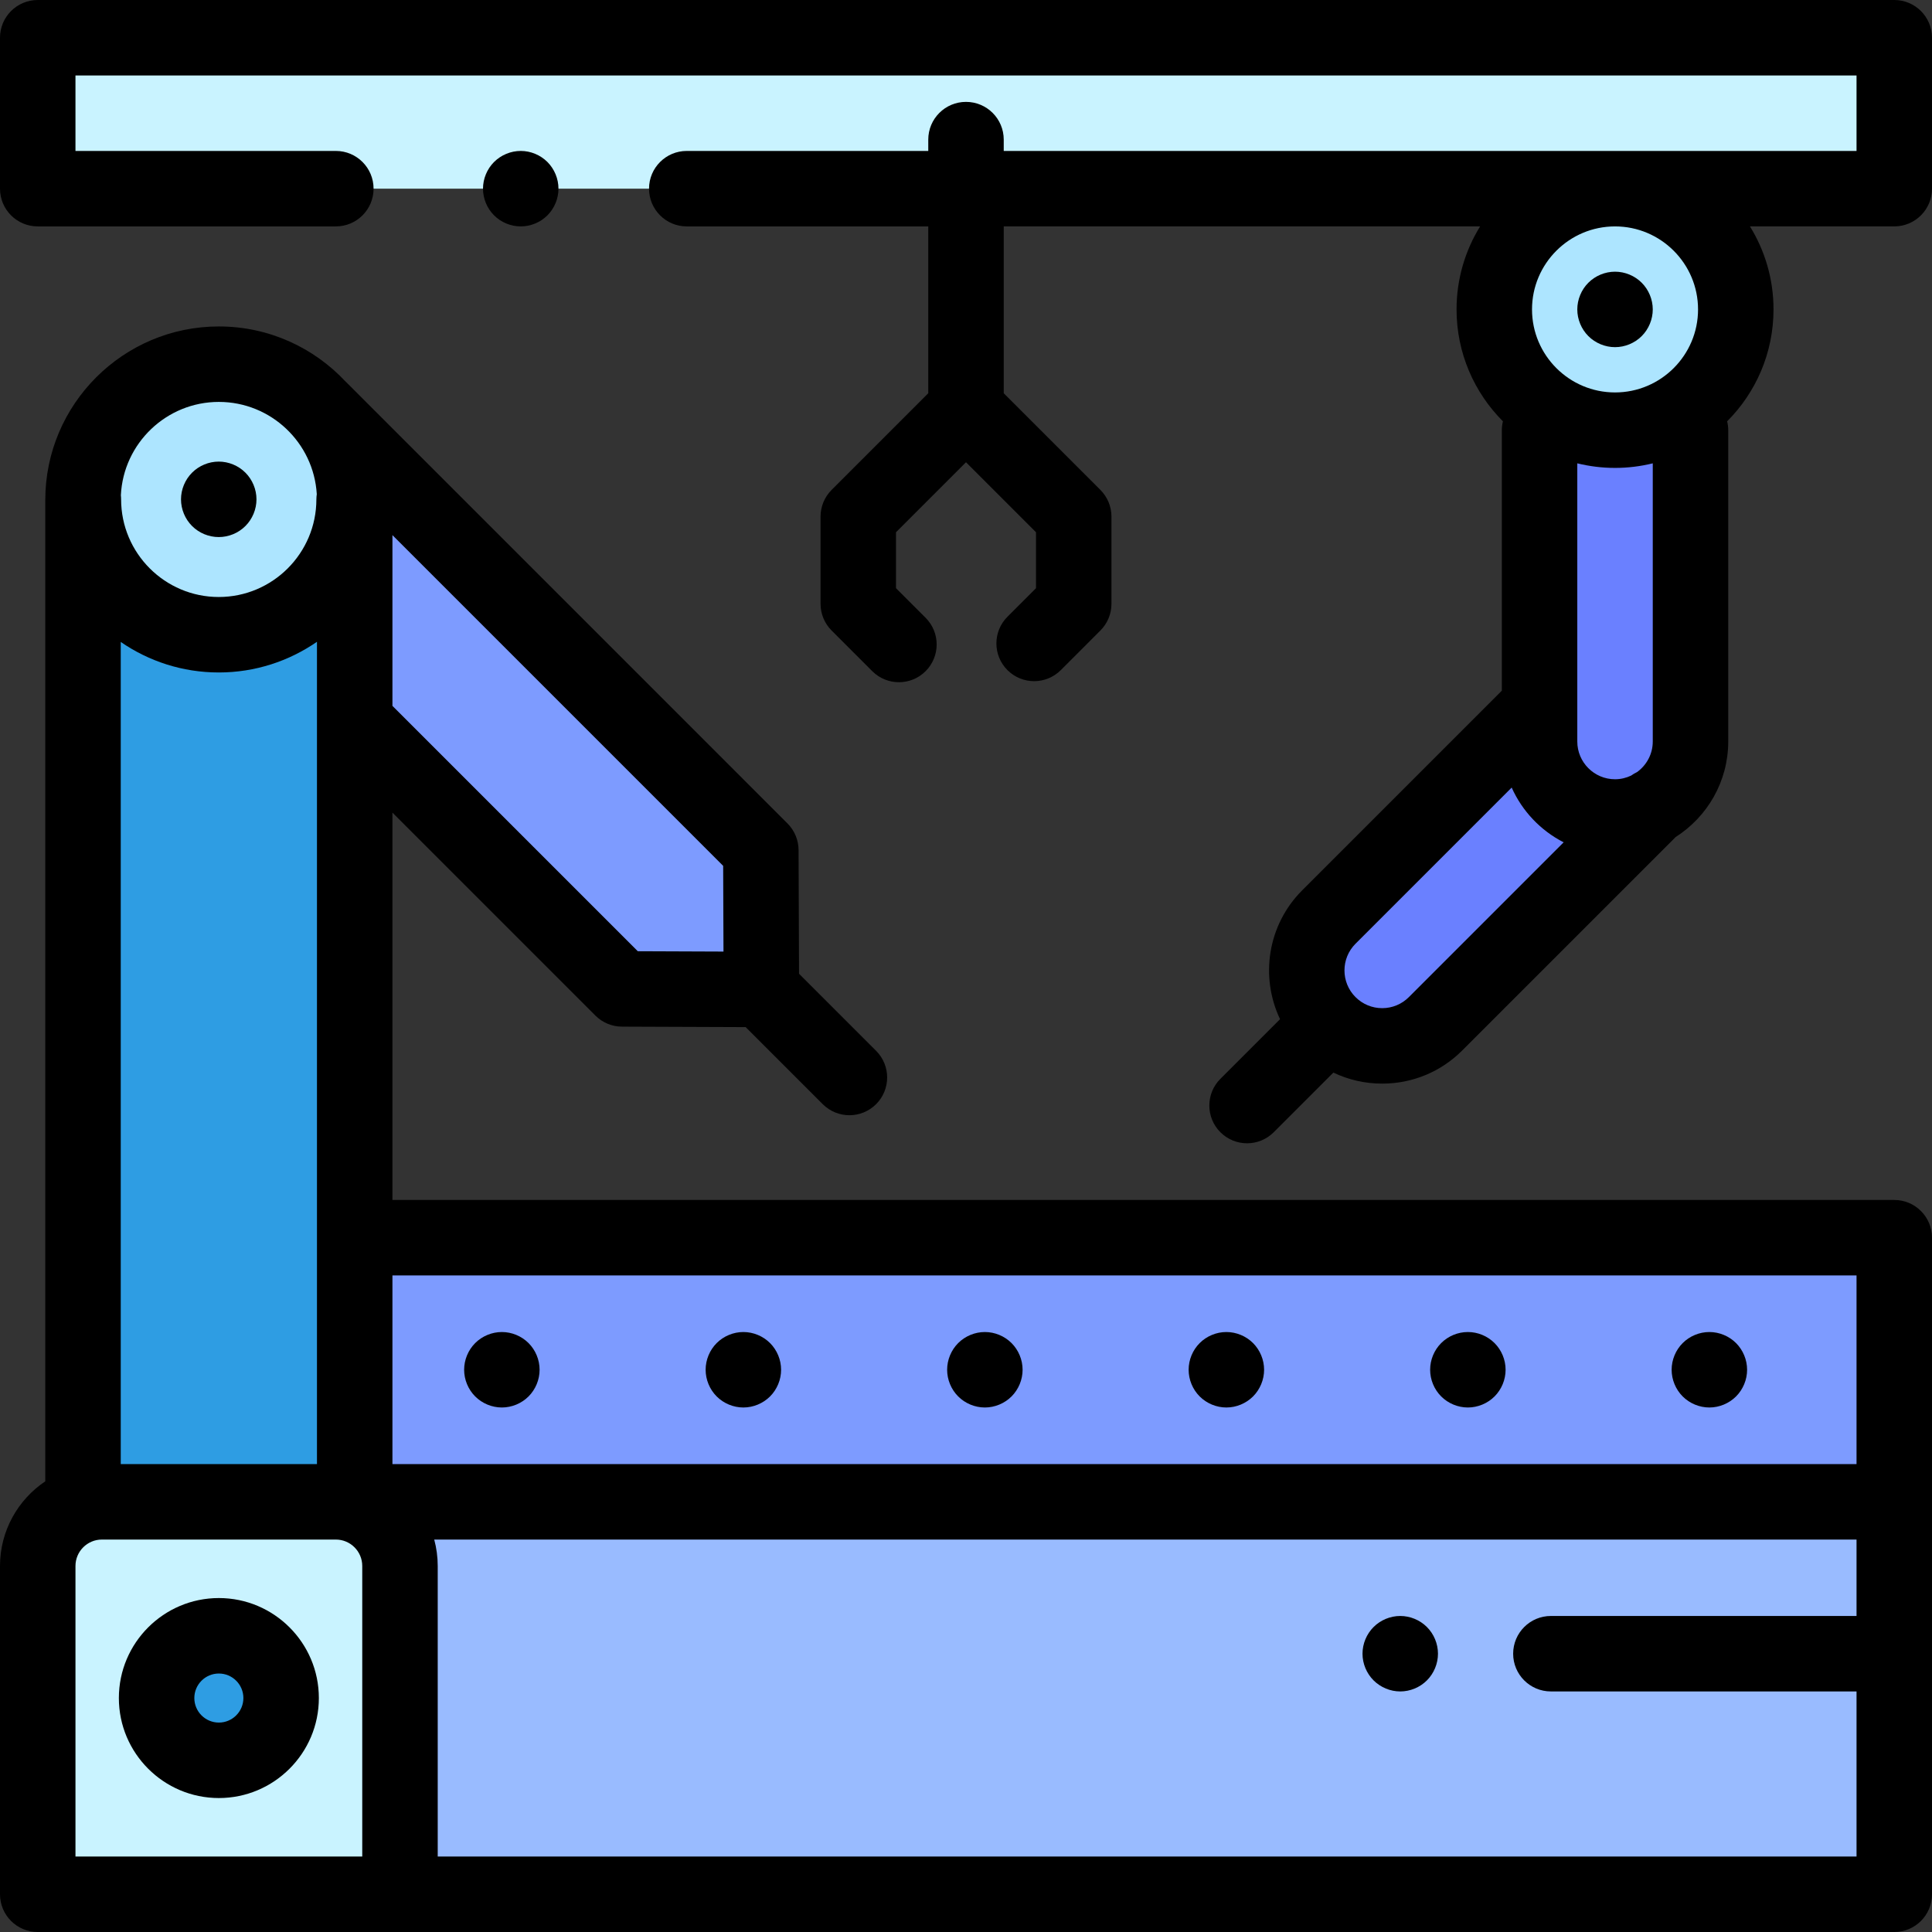 <svg height="512pt" viewBox="0 0 512 512" width="512pt" xmlns="http://www.w3.org/2000/svg"><rect x="0" y="0" width="512" height="512" fill="#333333" stroke="none"/><path d="m94 397.367h408v104.633h-408zm0 0" fill="#9bf"/><path d="m89 398h-62c-9.391 0-17 7.609-17 17v87h96v-87c0-9.391-7.609-17-17-17zm0 0" fill="#c9f3ff"/><path d="m74.5 450c0 9.113-7.387 16.5-16.5 16.5s-16.5-7.387-16.5-16.5 7.387-16.5 16.5-16.5 16.5 7.387 16.5 16.5zm0 0" fill="#2e9de3"/><path d="m438.117 213.633-57.68 57.68c-3.906 3.906-9.023 5.859-14.145 5.859-5.117 0-10.234-1.953-14.141-5.859-7.812-7.809-7.812-20.473 0-28.285l55.828-55.828" fill="#6a80ff"/><path d="m201.629 225.301.141 36.91-36.91-.141-116.945-116.941 36.77-36.773zm0 0" fill="#7d9bff"/><path d="m10 10h492v40h-492zm0 0" fill="#c9f3ff"/><path d="m100 328h402v70h-402zm0 0" fill="#7d9bff"/><path d="m22 398v-265.488c0-19.883 16.117-36 36-36s36 16.117 36 36v264.855zm0 0" fill="#2e9de3"/><path d="m93.844 132.332c0 19.812-16.059 35.875-35.875 35.875-19.812 0-35.875-16.062-35.875-35.875s16.062-35.875 35.875-35.875c19.816 0 35.875 16.062 35.875 35.875zm0 0" fill="#ade5ff"/><path d="m448 114v82.508c0 11.043-8.953 20-20 20s-20-8.957-20-20v-82.508zm0 0" fill="#6a80ff"/><path d="m460 82c0 17.672-14.328 32-32 32s-32-14.328-32-32 14.328-32 32-32 32 14.328 32 32zm0 0" fill="#ade5ff"/><path d="m502 318h-398v-102.645l53.789 53.789c1.867 1.863 4.395 2.918 7.031 2.926l32.793.125 20.422 20.422c1.953 1.953 4.512 2.93 7.07 2.93 2.559 0 5.117-.977 7.07-2.93 3.906-3.902 3.906-10.234 0-14.141l-20.422-20.422-.125-32.789c-.012-2.641-1.062-5.168-2.93-7.035l-116.941-116.945c-.039-.039-.082-.07-.125-.109-8.402-9.016-20.367-14.664-33.633-14.664-25.363 0-46 20.633-46 46v260.051c-7.23 4.848-12 13.098-12 22.438v87c0 5.523 4.477 10 10 10h492c5.523 0 10-4.477 10-10v-174c0-5.523-4.477-10-10-10zm-10 20v50h-388v-50zm-434.031-159.789c9.664 0 18.629-3.012 26.031-8.133v217.922h-52v-217.879c7.391 5.098 16.336 8.09 25.969 8.09zm133.762 73.965-22.711-.09-65.02-65.02v-45.254l87.645 87.648zm-133.73-145.664c13.816 0 25.145 10.832 25.949 24.449-.062.449-.105.906-.105 1.371 0 14.27-11.605 25.879-25.875 25.879-14.266 0-25.875-11.609-25.875-25.879 0-.367-.023-.734-.062-1.094.664-13.75 12.059-24.727 25.969-24.727zm-38 308.488c0-3.859 3.141-7 7-7h62c3.859 0 7 3.141 7 7v77h-76zm96 77v-77c0-2.422-.324-4.766-.926-7h376.926v20.25h-81c-5.523 0-10 4.477-10 10s4.477 10 10 10h81v43.75zm0 0"/><path d="m261 373c2.629 0 5.211-1.07 7.07-2.93 1.859-1.859 2.93-4.441 2.93-7.07s-1.07-5.211-2.93-7.07c-1.859-1.859-4.441-2.93-7.07-2.93s-5.211 1.07-7.07 2.93c-1.859 1.859-2.93 4.441-2.93 7.07s1.07 5.211 2.93 7.07c1.859 1.859 4.441 2.93 7.07 2.93zm0 0"/><path d="m197 373c2.629 0 5.211-1.07 7.07-2.93 1.859-1.859 2.93-4.441 2.93-7.07s-1.07-5.211-2.93-7.07c-1.859-1.859-4.441-2.93-7.07-2.93s-5.211 1.07-7.07 2.93c-1.859 1.859-2.93 4.441-2.93 7.07s1.07 5.211 2.93 7.07c1.859 1.859 4.441 2.93 7.07 2.93zm0 0"/><path d="m125.93 370.07c1.859 1.859 4.441 2.93 7.07 2.93s5.211-1.07 7.07-2.93c1.859-1.859 2.93-4.441 2.93-7.07s-1.07-5.211-2.93-7.07c-1.859-1.859-4.441-2.93-7.07-2.93s-5.211 1.07-7.07 2.93c-1.859 1.859-2.93 4.441-2.93 7.07s1.07 5.211 2.93 7.07zm0 0"/><path d="m453 373c2.629 0 5.211-1.07 7.07-2.93 1.859-1.859 2.93-4.441 2.93-7.07s-1.07-5.211-2.93-7.07c-1.859-1.859-4.441-2.93-7.07-2.93s-5.211 1.07-7.07 2.93c-1.859 1.859-2.93 4.441-2.93 7.07s1.07 5.211 2.93 7.07c1.859 1.859 4.441 2.93 7.07 2.93zm0 0"/><path d="m325 373c2.629 0 5.211-1.07 7.07-2.93 1.859-1.859 2.93-4.441 2.93-7.07s-1.07-5.211-2.93-7.07c-1.859-1.859-4.441-2.93-7.07-2.93s-5.211 1.07-7.07 2.93c-1.859 1.859-2.93 4.441-2.93 7.07s1.07 5.211 2.93 7.07c1.859 1.859 4.441 2.93 7.07 2.93zm0 0"/><path d="m389 373c2.629 0 5.211-1.07 7.07-2.93 1.859-1.859 2.93-4.441 2.93-7.07 0-2.641-1.07-5.211-2.93-7.07-1.859-1.859-4.43-2.93-7.07-2.93s-5.211 1.07-7.07 2.93c-1.859 1.859-2.93 4.43-2.93 7.07 0 2.629 1.07 5.211 2.93 7.07 1.859 1.859 4.441 2.93 7.07 2.93zm0 0"/><path d="m57.969 142.328c2.633 0 5.211-1.059 7.07-2.93 1.859-1.859 2.93-4.438 2.93-7.07 0-2.629-1.07-5.207-2.93-7.066-1.859-1.863-4.438-2.934-7.07-2.934-2.629 0-5.207 1.07-7.07 2.934-1.859 1.859-2.93 4.438-2.93 7.066 0 2.641 1.07 5.211 2.93 7.07 1.863 1.871 4.441 2.93 7.07 2.93zm0 0"/><path d="m502 0h-492c-5.523 0-10 4.477-10 10v40c0 5.523 4.477 10 10 10h79c5.523 0 10-4.477 10-10s-4.477-10-10-10h-69v-20h472v20h-226v-3c0-5.523-4.477-10-10-10s-10 4.477-10 10v3h-64c-5.523 0-10 4.477-10 10s4.477 10 10 10h64v44.215l-25.617 25.617c-1.875 1.879-2.93 4.422-2.93 7.07v23.121c0 2.652 1.055 5.195 2.93 7.07l10.773 10.773c1.953 1.953 4.512 2.93 7.07 2.93 2.559 0 5.117-.977 7.07-2.93 3.906-3.906 3.906-10.238 0-14.145l-7.844-7.844v-14.832l18.547-18.547 18.547 18.547v14.836l-7.562 7.562c-3.906 3.906-3.906 10.238 0 14.145 3.902 3.906 10.238 3.902 14.141 0l10.492-10.496c1.875-1.875 2.93-4.418 2.93-7.07v-23.117c0-2.652-1.055-5.195-2.93-7.07l-25.617-25.621v-44.215h126.242c-3.953 6.402-6.242 13.938-6.242 22 0 11.566 4.699 22.055 12.289 29.656-.184.754-.289 1.535-.289 2.344v69.035l-52.918 52.922c-9.219 9.219-11.164 22.988-5.855 34.137l-15.816 15.816c-3.902 3.906-3.902 10.238 0 14.145 1.953 1.953 4.516 2.93 7.074 2.93s5.117-.977 7.07-2.93l15.801-15.805c3.992 1.91 8.387 2.922 12.941 2.922 8.012 0 15.547-3.121 21.211-8.789l56.57-56.57c8.363-5.332 13.922-14.68 13.922-25.305v-82.508c0-.809-.105-1.59-.289-2.344 7.59-7.602 12.289-18.09 12.289-29.656 0-8.062-2.289-15.598-6.242-22h38.242c5.523 0 10-4.477 10-10v-40c0-5.523-4.477-10-10-10zm-64 196.508c0 3.328-1.641 6.273-4.152 8.094-.547.258-1.078.57-1.582.934-1.297.617-2.738.973-4.266.973-5.516 0-10-4.488-10-10v-73.719c3.207.785 6.555 1.211 10 1.211s6.793-.426 10-1.211zm-64.633 67.734c-1.891 1.887-4.398 2.93-7.07 2.93s-5.18-1.039-7.066-2.926c-.004 0-.004-.004-.008-.004 0 0 0-.004-.004-.004-3.895-3.898-3.891-10.242.004-14.137l41.387-41.387c2.801 6.266 7.688 11.395 13.773 14.512zm76.633-182.242c0 12.133-9.867 22-22 22s-22-9.867-22-22 9.867-22 22-22 22 9.867 22 22zm0 0"/><path d="m145.07 57.07c1.859-1.859 2.93-4.441 2.93-7.07s-1.07-5.211-2.93-7.07c-1.859-1.859-4.43-2.93-7.07-2.93-2.629 0-5.211 1.07-7.07 2.93-1.859 1.859-2.93 4.441-2.93 7.07s1.07 5.211 2.93 7.07c1.859 1.859 4.441 2.93 7.07 2.93s5.211-1.07 7.07-2.93zm0 0"/><path d="m428 92c2.629 0 5.211-1.07 7.07-2.93 1.859-1.859 2.93-4.441 2.93-7.07s-1.07-5.211-2.93-7.07c-1.859-1.859-4.441-2.93-7.07-2.93s-5.211 1.07-7.07 2.93c-1.859 1.859-2.93 4.441-2.93 7.07s1.07 5.211 2.93 7.07c1.859 1.859 4.441 2.93 7.07 2.93zm0 0"/><path d="m58 423.5c-14.613 0-26.5 11.887-26.5 26.5s11.887 26.5 26.5 26.5 26.5-11.887 26.5-26.5-11.887-26.5-26.5-26.5zm0 33c-3.586 0-6.5-2.914-6.5-6.5s2.914-6.5 6.5-6.5 6.5 2.914 6.5 6.5-2.914 6.5-6.5 6.5zm0 0"/><path d="m371.078 428.25c-2.629 0-5.199 1.07-7.066 2.93-1.863 1.859-2.934 4.441-2.934 7.07s1.07 5.211 2.934 7.07c1.867 1.859 4.438 2.93 7.066 2.93 2.633 0 5.211-1.07 7.07-2.93 1.859-1.859 2.93-4.441 2.93-7.07s-1.066-5.211-2.93-7.07c-1.859-1.859-4.438-2.93-7.07-2.93zm0 0"/></svg>